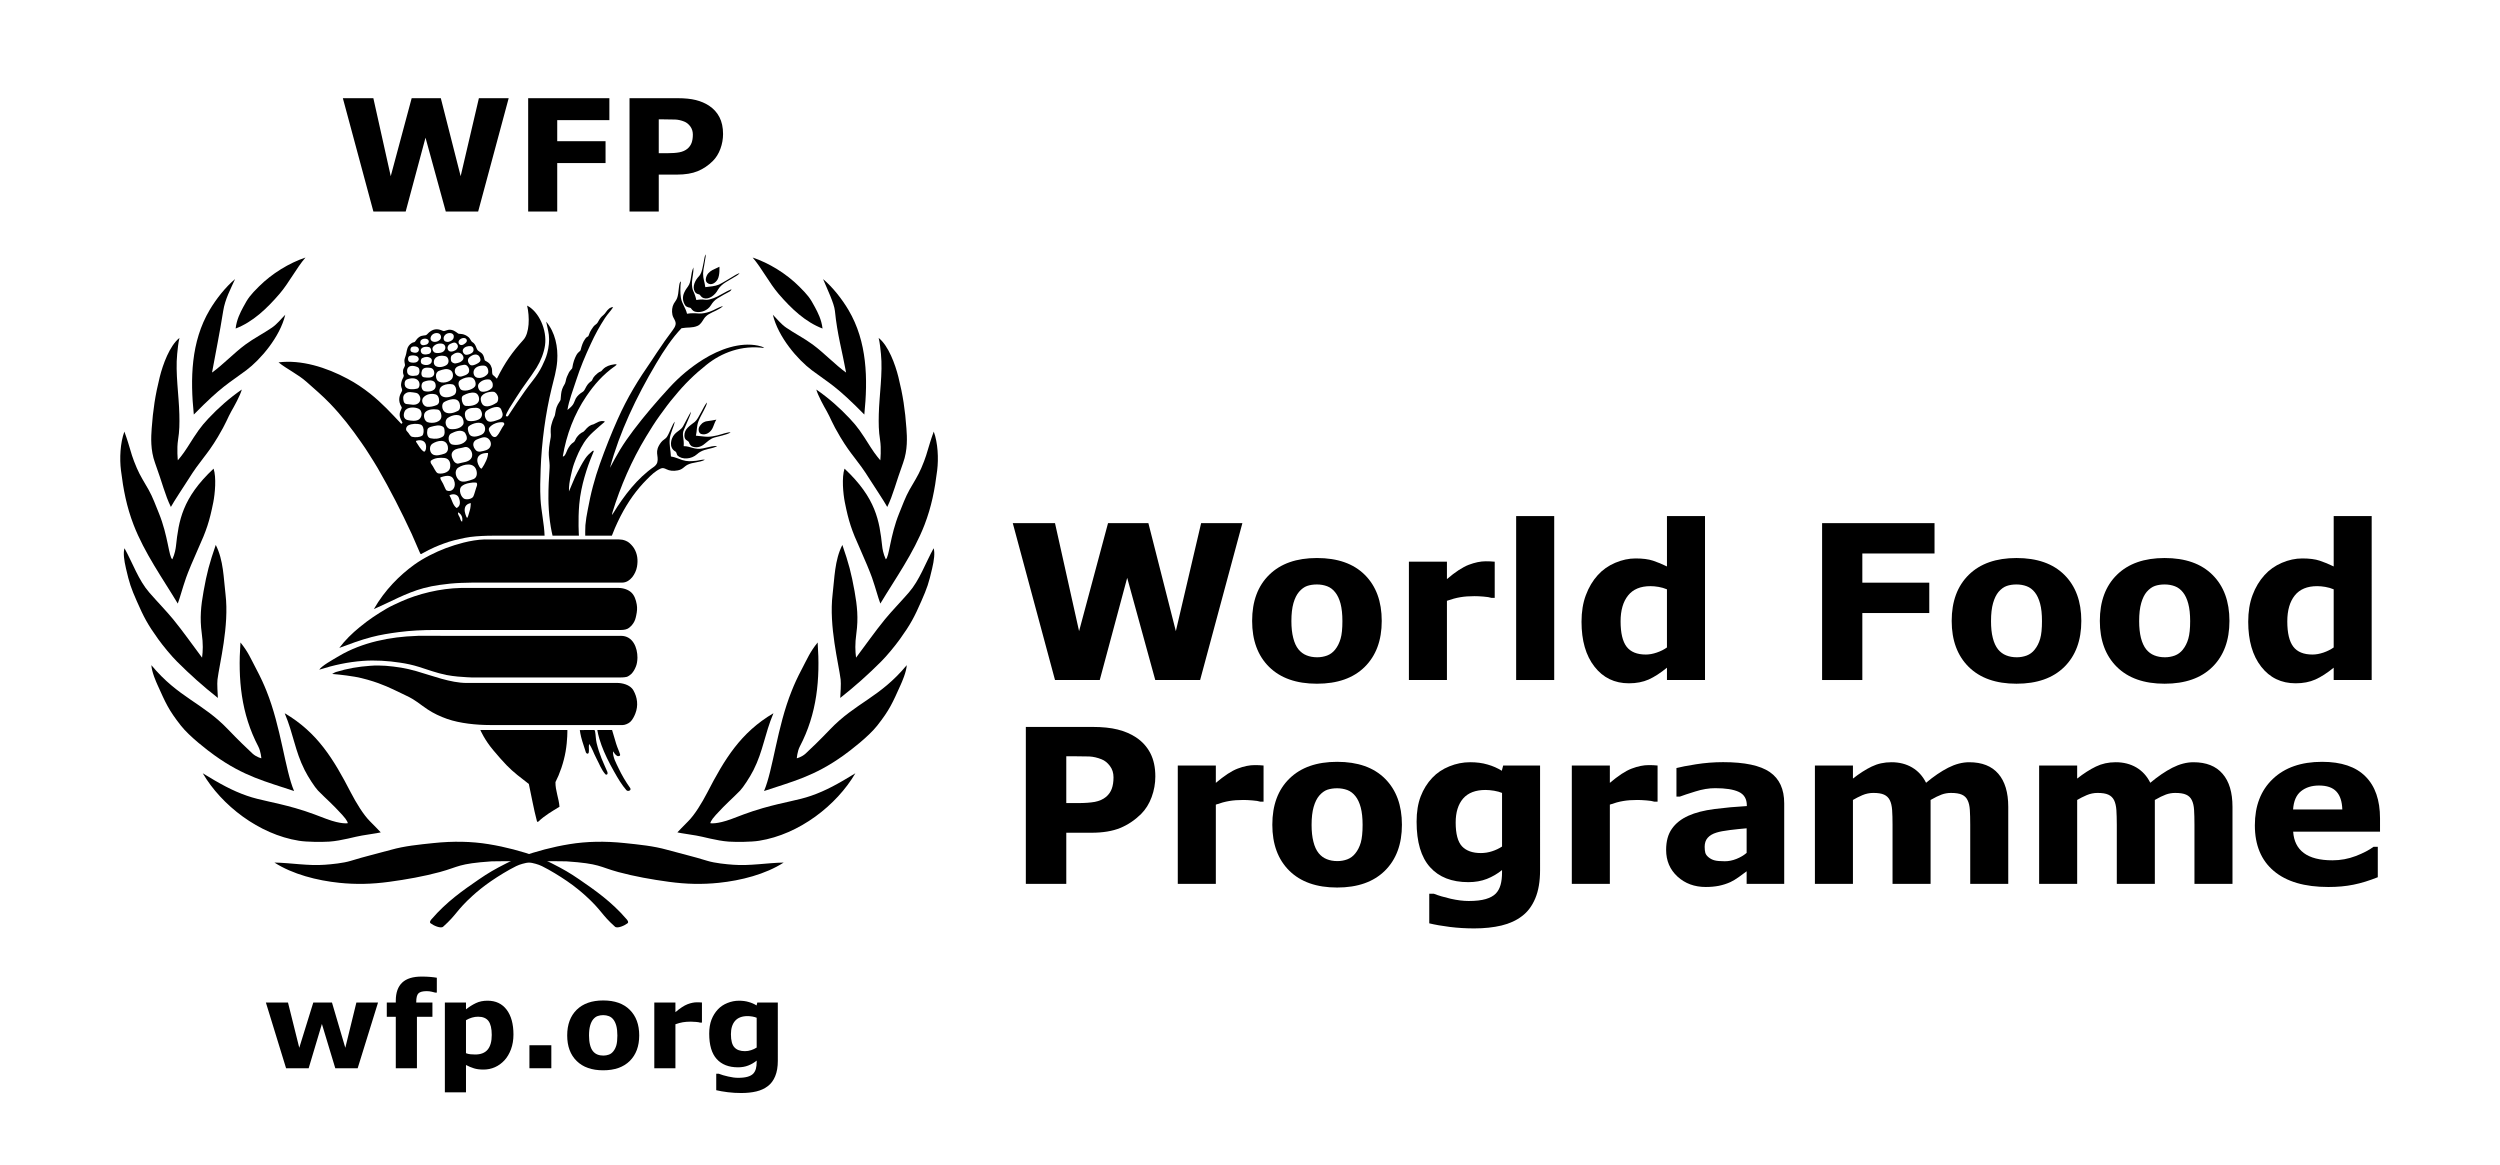 <?xml version="1.0" encoding="utf-8"?>
<!-- Generator: Adobe Illustrator 15.0.3, SVG Export Plug-In . SVG Version: 6.00 Build 0)  -->
<!DOCTYPE svg PUBLIC "-//W3C//DTD SVG 1.1//EN" "http://www.w3.org/Graphics/SVG/1.1/DTD/svg11.dtd">
<svg version="1.1" xmlns="http://www.w3.org/2000/svg" xmlns:xlink="http://www.w3.org/1999/xlink" x="0px" y="0px" width="633px"
	 height="294.999px" viewBox="0 0 633 294.999" enable-background="new 0 0 633 294.999" xml:space="preserve">
<g id="Layer_4">
</g>
<g id="map">
</g>
<g id="guides">
</g>
<g id="images">
</g>
<g id="text">
</g>
<g id="key">
	<g>
		<g>
			<g>
				<path fill="#000" d="M149.567,87.112c1.109-2.402,2.14-4.32,3.624-6.603c0.654-1.004,1.402-1.709,2.055-2.721
					c-0.317-0.095-0.774,0.166-0.977,0.306c-0.656,0.477-0.955,1.256-1.484,1.675c-1.245,0.981-1.208,1.877-1.863,2.327
					c-0.584,0.417-0.75,0.688-1.164,1.331c-0.27,0.427-0.473,0.776-0.758,1.615c-0.104,0.305-0.305,0.039-0.797,0.711
					c-0.633,0.869-0.921,1.807-1.185,2.866c-0.089,0.346-0.678,0.528-1.055,1.25c-0.507,0.966-0.843,1.87-1.06,3.281
					c-0.053,0.329-0.612,0.556-0.995,1.47c-0.268,0.641-0.461,0.78-0.699,1.994c-0.145,0.737-0.483,0.845-0.863,1.913
					c-0.288,0.821-0.303,1.605-0.405,2.677c-0.021,0.213-0.374,0.618-0.698,1.216c-0.536,0.997-0.52,1.668-0.74,2.702
					c-0.08,0.376-0.5,0.867-0.901,2.471c-0.356,1.421-0.03,2.357-0.148,3.063c-0.312,1.812-0.625,3.394-0.458,5.185
					c0.082,0.869,0.216,1.776,0.16,2.617c-0.169,2.639-0.31,4.811-0.296,7.801c0.007,1.632,0.136,3.86,0.382,5.716
					c0.27,2.048,0.661,3.649,0.661,3.649h6.679c0,0-0.262-3.858,0.085-7.926c0.207-2.437,0.785-5.016,1.31-6.831
					c0.67-2.31,1.083-3.51,2.345-6.561c0.028-0.072-0.009-0.354-0.345-0.078c-0.696,0.586-1.275,1.098-1.827,1.925
					c-0.837,1.271-1.351,2.318-2.036,3.617c-0.792,1.514-1.226,2.83-2.051,4.662c-0.046-1.321,0.171-2.586,0.437-3.809
					c0.275-1.244,0.492-2.235,0.883-3.309c0.701-1.898,1.375-3.479,2.491-5.246c0.651-1.016,1.473-1.93,2.313-2.695
					c1-0.914,1.932-1.727,2.98-2.618c-1.105-0.566-2.578,0.617-2.867,0.675c-1.554,0.303-2.187,1.748-2.664,1.942
					c-0.676,0.287-1.068,0.7-1.541,1.272c-0.367,0.43-0.475,1.099-0.854,1.333c-0.631,0.394-1.096,0.99-1.531,1.82
					c-0.18,0.343-0.672,1.961-1.211,1.762c0.924-5.504,2.87-10.666,5.985-15.262c1.983-2.911,4.132-5.412,7.299-7.645
					c0.42-0.3,0.503-0.437-0.084-0.421c-2.961,0.361-3.141,1.717-3.63,1.84c-0.462,0.121-1.033,0.672-1.402,1.027
					c-0.66,0.65-0.65,1.202-0.903,1.372c-0.539,0.375-0.942,0.767-1.314,1.421c-0.19,0.344-0.521,1.097-0.811,1.27
					c-0.758,0.438-1.494,1.083-1.865,1.774c-0.269,0.503-0.376,1.054-0.729,1.554c-0.38,0.535-0.909,0.935-1.367,1.322
					c0.347-2.351,1.456-5.14,2.218-7.54C146.922,93.062,148.166,90.146,149.567,87.112z"/>
				<path fill="#000" d="M156.386,106.174c2.527-5.673,5.184-9.944,8.641-14.939c0.455-0.653,0.859-1.293,1.255-1.905
					c0.173-0.278,1.026-1.502,1.206-1.761c1.151-1.75,1.644-2.281,2.829-3.956c0.317-0.453,0.579-0.811,0.718-1.332
					c0.253-0.981-0.59-1.639-0.778-2.582c-0.199-0.957-0.093-2.006,0.352-2.813c0.272-0.505,0.544-0.703,0.826-1.382
					c0.535-1.312,0.349-4.138,0.967-4.215c-0.16,1.341-0.194,2.855,0.013,4.145c0.248,1.508,1.161,2.412,1.54,4.008
					c1.013-0.184,2.121-0.138,2.969-0.062c0.85,0.066,1.926-0.167,2.793-0.465c1.18-0.4,2.155-1.133,3.356-1.418
					c-1.02,0.98-2.462,1.354-3.673,2.098c-0.44,0.279-0.858,0.648-1.154,1.104c-0.491,0.759-0.869,1.479-1.634,1.813
					c-1.35,0.586-2.509,0.31-4.051,0.594c-2.285,2.36-4.442,5.567-6.427,8.94c-5.044,8.522-9.252,17.362-11.692,26.415
					c0.85-1.578,1.651-3.1,2.565-4.598c1.016-1.667,2.151-3.294,3.391-4.93c2.902-3.825,5.772-7.164,8.995-10.679
					c2.588-2.843,5.441-5.228,8.614-7.219c4.193-2.625,9.367-4.465,13.913-3.521c0.516,0.125,1.257,0.262,1.578,0.603
					c-5.694-0.795-10.802,1.195-14.605,4.246c-3.012,2.401-5.545,4.847-8.127,8.022c-1.327,1.527-2.527,3.208-3.711,4.833
					c-1.248,1.716-2.351,3.518-3.451,5.32c-3.688,6.098-6.483,12.551-8.54,19.237c-0.06,0.212-0.069,0.427-0.131,0.638
					c0.102-0.154,0.246-0.313,0.339-0.467c2.765-4.495,6.095-8.837,10.31-11.755c0.363-0.245,0.75-0.73,0.845-1.109
					c0.459-1.782-0.904-2.64,0.979-5.112c0.433-0.564,1.02-0.773,1.43-1.298c0.775-1.189,1.398-3.324,2.045-3.898
					c-0.327,1.391-1.124,2.855-1.293,4.29c-0.178,1.57,0.221,2.855,0.291,4.519c1.115,0.156,1.976,0.626,2.852,0.896
					c1.355,0.419,2.172,0.313,3.513,0.196c0.573-0.048,1.612-0.385,2.231-0.258c-1.301,0.715-3.053,0.581-4.382,1.257
					c-0.925,0.475-1.199,1.182-2.478,1.427c-1.142,0.224-2.104,0.105-2.848-0.275c-0.573-0.294-1.022-0.415-1.538-0.164
					c-1.383,0.663-2.328,1.6-3.445,2.725c-2.579,2.601-4.693,5.504-6.659,9.302c-0.519,1.02-0.989,2.018-1.435,3.044
					c-0.217,0.507-0.766,1.899-0.766,1.899h-6.745c0,0-0.021-1.95,0.044-2.658c0.13-1.42,0.318-2.467,0.598-3.905
					c0.39-2.067,0.771-3.942,1.312-5.946c0.52-1.95,1.082-3.78,1.751-5.656C153.277,113.562,154.764,109.813,156.386,106.174z"/>
				<path fill="#000" d="M91.103,158.768c2.465-2.021,4.289-3.186,6.749-4.651c1-0.6,2.515-1.279,3.675-1.805
					c4.262-1.928,9.901-3.341,15.217-3.444c0.095,0,0.088,0.004,0.088,0.004h39.628c0,0-0.152-0.004,0.138-0.004
					c1.262,0,2.509,0.44,3.276,1.169c0.774,0.734,1.147,1.864,1.347,2.993c0.168,0.955,0.083,1.801-0.139,2.83
					c-0.174,0.814-0.301,1.289-0.75,1.977c-0.275,0.422-0.53,0.705-1.039,1.116c-0.52,0.416-1.26,0.555-2.105,0.561
					c-0.091,0.005-0.277,0.009-0.271,0.006c0.006-0.006-46.348-0.006-46.348-0.006s-0.287-0.001-0.43-0.001
					c-3.036-0.009-6.225,0.149-9.229,0.543c-2.296,0.306-4.601,0.666-6.817,1.248c-2.799,0.727-5.491,1.743-8.185,2.747
					C87.398,162.068,89.123,160.38,91.103,158.768z"/>
				<path fill="#000" d="M104.858,143c2.44-1.754,5.395-3.203,8.012-4.203c1.33-0.501,3.09-1.061,4.497-1.409
					c1.692-0.426,3.64-0.754,5.225-0.798c0.479-0.012,0.075-0.004,0.075-0.004l33.981-0.004c0,0,0.731,0.041,0.98,0.089
					c0.637,0.138,1.155,0.397,1.37,0.539c0.524,0.336,1.191,1.05,1.538,1.612c0.88,1.451,1.034,3.018,0.753,4.654
					c-0.332,1.863-1.741,3.984-3.67,4.035c-0.333,0.007-1,0-1,0h-36.811c0,0-2.14,0.047-3.119,0.081
					c-1.812,0.066-3.819,0.272-5.397,0.512c-1.355,0.188-2.674,0.447-4.027,0.809c-4.54,1.229-8.484,3.531-12.604,5.31
					C97.437,149.374,101.195,145.656,104.858,143z"/>
				<path fill="#000" d="M85.849,166.094c5.904-3.485,13.025-4.865,19.542-5.077c0.152-0.004,0.463-0.025,0.463-0.025
					l50.802,0.003c0,0,0.093,0,0.557-0.003c3.077-0.002,4.204,3.059,4.189,5.528c-0.013,0.808-0.146,1.646-0.374,2.195
					c-0.293,0.736-0.613,1.329-1.144,1.898c-0.189,0.215-0.868,0.687-1.168,0.765c-0.708,0.172-1.576,0.151-1.564,0.151
					c0.006,0-37.792,0.008-37.792,0c0,0-2.039-0.081-3.454-0.223c-1.021-0.099-1.792-0.202-2.855-0.398
					c-2.601-0.52-4.754-1.368-7.009-2.062c-1.506-0.474-3.082-0.819-4.734-1.059c-3.033-0.472-6.35-0.678-9.409-0.452
					c-3.898,0.295-7.362,1.062-11.065,2.23C81.453,168.59,84.06,167.153,85.849,166.094z"/>
				<path fill="#000" d="M113.216,182.031c-1.739-0.613-3.436-1.4-4.951-2.41c-1.985-1.306-2.953-2.352-5.512-3.533
					c-2.192-1.006-3.938-2.012-6.991-3.122c-1.473-0.532-3.861-1.26-5.907-1.611c-2.927-0.499-5.747-0.709-5.747-0.709
					s0.597-0.38,0.956-0.492c2.987-0.912,5.623-1.354,8.685-1.575c2.688-0.208,5.157,0.054,7.853,0.478
					c1.108,0.174,2.545,0.516,3.796,0.872c4.05,1.158,8.661,2.987,12.754,2.997c0.227,0,0.197-0.007,0.197-0.007h37.772
					c0,0-0.288,0,0.12,0c1.142-0.003,3.277,0.364,4.138,1.888c0.994,1.747,1.304,3.832,0.469,5.916
					c-0.254,0.625-0.676,1.521-1.278,2.074c-0.534,0.473-1.396,0.783-1.89,0.783c-0.148,0.009-0.394,0-0.394,0h-33.025
					c0,0,0.121,0-0.184,0C120.704,183.579,116.451,183.168,113.216,182.031z"/>
				<path fill="#000" d="M128.26,193.746c-0.932-0.957-2.219-2.43-3.387-3.823c-2.245-2.675-3.249-5.083-3.249-5.083h22.036
					c0,0,0.053,2.539-0.455,5.48c-0.479,2.741-1.484,5.619-2.561,7.706c-0.041,2.145,0.866,4.134,1.016,6.243
					c-1.809,1.111-3.758,2.218-5.379,3.778c-0.102,0.094-0.273,0.094-0.34-0.166c-0.867-3.263-1.328-6.162-2.039-9.38
					C131.894,196.946,130.01,195.561,128.26,193.746z"/>
				<path fill="#000" d="M150.964,191.937c-0.621-1.147-1.085-2.672-1.806-3.573c-0.151,0.807,0.034,1.303-0.071,2.077
					c-0.102,0.641-0.634,0.375-0.736,0.08c-0.309-0.891-0.64-1.964-0.918-2.854c-0.472-1.502-0.625-2.821-0.625-2.821l3.669-0.005
					c0,0,0.142,0.042,0.2,0.394c0.182,0.918,0.138,1.828,0.386,2.893c0.332,1.381,0.744,2.634,1.253,3.922
					c0.438,1.128,1.004,2.268,1.47,3.391c0.06,0.153,0.093,0.435-0.016,0.583c-0.141,0.172-0.376,0.157-0.505,0
					C152.216,194.826,151.79,193.48,150.964,191.937z"/>
				<path fill="#000" d="M156.639,194.556c-0.626-1.326-1.503-2.816-1.423-4.33c0.401,0.53,0.567,0.917,1.128,1.212
					c0.257,0.076,0.789,0.003,0.656-0.439c-0.248-0.825-0.626-1.538-0.987-2.677c-0.523-1.678-1.033-3.48-1.033-3.48l-3.742-0.002
					c0,0,0.208,1.521,1.061,3.855c0.745,2.051,1.9,4.41,3.165,6.625c1.022,1.824,1.964,3.407,3.13,4.746
					c0.398,0.453,1.381,0.049,0.958-0.548C158.442,197.951,157.41,196.216,156.639,194.556z"/>
				<path fill="#000" d="M180.93,68.118c-0.812,0.352-1.532,0.813-1.936,1.592c-0.298,0.562-0.491,1.42,0.069,1.9
					c0.985,0.841,2.167-0.025,2.647-0.888c0.597-1.094,0.444-3.19,0.444-3.19S181.453,67.896,180.93,68.118z"/>
				<path fill="#000" d="M181.784,73.36c0.361-0.67,1.13-1.396,1.986-1.916c0.961-0.589,1.959-1.161,2.653-1.572
					c0.695-0.417,0.826-0.716,0.826-0.716s-0.57,0.202-0.886,0.386c-1.71,1.024-3.581,2.18-4.337,2.519
					c-0.962,0.418-2.266,0.501-3.441,0.648c-0.192-1.481-0.575-2.096-0.563-3.417c0.01-0.63,0.156-1.448,0.27-2.02
					c0.36-1.905,0.436-2.864,0.436-2.864s-0.293,0.267-0.396,1.105c-0.121,0.757-0.205,1.036-0.379,1.934
					c-0.201,1.028-0.403,1.906-1.025,2.555c-0.887,0.917-1.712,2.561-1.024,3.813c0.401,0.73,1.065,0.627,1.276,0.814
					c0.213,0.19,0.341,0.639,0.977,0.854C179.521,75.936,181.072,74.712,181.784,73.36z"/>
				<path fill="#000" d="M180.013,77.273c0.461-0.752,0.939-1.278,1.67-1.732c1.214-0.741,2.121-1.24,2.858-1.62
					c0.319-0.162,0.586-0.354,0.669-0.694c-0.332,0.124-1.578,0.711-2.83,1.447c-0.884,0.539-2.423,1.2-3.45,1.247
					c-0.412,0.017-0.714-0.081-1.042-0.09c-0.689-0.035-1.576,0.136-1.576,0.136s-0.218-0.973-0.517-1.681
					c-0.145-0.359-0.382-0.729-0.512-1.405c-0.085-0.447-0.111-1.129-0.075-1.531c0.099-1.219,0.431-2.408,0.37-3.642
					c-0.762,1.597-0.451,3.558-1.354,4.787c-0.38,0.519-0.681,0.926-0.977,1.583c-0.494,1.069-0.432,2.18,0.233,3.214
					c0.385,0.586,1.232,0.569,1.385,0.677c0.22,0.168,0.408,0.782,1.245,0.972C177.531,79.257,179.208,78.602,180.013,77.273z"/>
				<path fill="#000" d="M180.411,108.426c0.328-0.668,0.545-1.544,0.967-2.17c-0.957,0.148-1.111,0.255-2.488,0.41
					c-0.304,0.022-0.93,0.337-1.133,0.54c-0.547,0.557-1.021,1.067-0.81,1.99c0.083,0.362,0.4,0.625,0.573,0.682
					C178.673,110.25,179.835,109.567,180.411,108.426z"/>
				<path fill="#000" d="M181.578,110.25c1.307-0.306,2.81-0.942,3.414-0.743c-1.222,0.651-2.766,0.891-4.124,1.278
					c-1.035,0.294-1.776,1.074-2.699,1.787c-0.85,0.647-1.977,0.91-2.986,0.435c-0.341-0.163-0.669-0.714-0.731-1.002
					c-0.052-0.238-0.537-0.469-0.788-0.674c-0.253-0.213-0.37-0.733-0.378-0.934c-0.042-1.811,1.334-2.543,2.659-3.598
					c0.999-0.804,2.292-4.194,3.082-4.897c-0.137,1.094-1.559,3.16-2.179,4.765c-0.496,1.276-0.332,2.301-0.647,3.646
					c0.942,0.059,2.002,0.261,2.955,0.273C179.903,110.594,180.81,110.43,181.578,110.25z"/>
				<path fill="#000" d="M180.201,113.035c-0.734,0.138-1.633,0.367-2.245,0.498c-2.128,0.45-3.14-0.593-4.843-0.567
					c0.15-1.951-0.527-2.821,0.027-4.078c0.501-1.121,0.959-2.306,1.384-3.258c0.348-0.762,0.45-1.401,0.45-1.401
					s-0.512,0.769-1.978,3.626c-0.512,1.001-1.425,1.215-2.242,2.159c-0.929,1.078-1.465,3.352,0.259,4.307
					c0.346,0.187,0.295,0.785,0.548,1.023c1.149,1.087,3.479,0.975,4.939-0.348c1.156-1.059,2.569-1.232,3.768-1.543
					c0.705-0.178,1.322-0.478,1.322-0.478S181.252,112.842,180.201,113.035z"/>
				<path fill="#000" d="M139.675,98.323c0.555-2.255,1.238-4.539,1.411-6.921c0.25-3.562-0.514-7.266-2.797-9.962
					c0.226,1.161,0.523,2.146,0.678,3.365c0.186,1.475-0.021,3.117-0.403,4.601c-0.284,1.123-0.794,2.215-1.297,3.261
					c-0.588,1.231-1.479,2.575-2.358,3.681c-2.473,3.076-6.323,9.07-6.323,9.07s-0.321-0.022-0.515-0.022
					c-0.046-0.749,1.729-3.307,2.623-4.743c1.963-3.137,3.448-4.825,5.161-7.551c1.064-1.721,1.884-3.812,2.146-5.701
					c0.536-3.858-1.543-8.488-4.536-10.022c0.677,2.881,0.61,6.947-0.929,8.654c-2.903,3.234-4.625,5.662-6.701,9.807
					c-0.062,0.112-0.549-0.562-0.945-0.821c-0.45-0.298-0.199-1.186-0.362-1.785c-0.145-0.512-0.383-0.905-0.458-0.991
					c-0.612-0.753-1.207-0.797-1.335-1.025c-0.148-0.253-0.072-0.891-0.613-1.614c-0.264-0.36-0.95-0.628-1.223-0.97
					c-0.301-0.376-0.435-1.514-1.262-1.987c-0.394-0.22-0.576-0.905-0.955-1.236c-1.163-1.032-2.326-0.832-2.548-0.901
					c-0.296-0.079-0.879-0.824-1.921-0.997c-1.011-0.179-1.572,0.505-2.098,0.258c-1.326-0.614-2.592-0.664-4.003,0.906
					c-0.417,0.462-1.148,0.025-2.06,0.724c-0.8,0.612-0.816,1.175-1.222,1.248c-0.764,0.146-1.334,0.759-1.629,1.424
					c-0.15,0.347-0.268,1.041-0.357,1.503c-0.126,0.628-0.444,1.215-0.453,1.678c-0.008,0.647,0.196,0.995,0.143,1.289
					c-0.098,0.419-0.436,0.804-0.477,1.195c-0.032,0.223-0.047,0.813,0.111,1.147c0.204,0.407-0.143,0.768-0.321,1.202
					c-0.172,0.409-0.353,1.106-0.297,1.597c0.073,0.674,0.46,0.92,0.161,1.452c-0.497,0.862-1.114,2.212-0.027,3.938
					c0.202,0.311-0.453,0.92-0.491,1.824c-0.043,0.97,0.543,1.695,0.707,2.129c0.033,0.155-0.258,0.147-0.271,0.314
					c-2.594-2.747-4.892-5.279-7.901-7.66c-1.841-1.455-3.661-2.679-5.703-3.765c-5.439-2.924-11.768-4.881-17.5-4.164
					c2.159,1.739,4.884,2.977,7.103,4.948c2.097,1.874,4.001,3.469,5.915,5.459c3.002,3.121,5.444,6.283,7.987,9.953
					c0.755,1.086,1.254,1.813,1.956,2.947c0.709,1.131,1.498,2.338,2.145,3.464c3.256,5.648,5.919,10.881,8.612,16.667
					c0.75,1.602,1.379,3.279,2.115,4.868c0.194,0.432,0.479,0.113,0.674,0c0.978-0.566,2.016-1.04,3.029-1.515
					c0.81-0.367,1.545-0.626,2.264-0.904c1.825-0.695,3.558-1.069,5.469-1.467c3.193-0.67,8.926-0.534,8.926-0.534l10.875-0.004
					c0.066,0,0.141,0,0.296,0c-0.116-3.118-0.855-6.142-1.033-9.271c-0.137-2.531-0.057-4.976,0.035-7.521
					C137.127,111.97,138.14,104.59,139.675,98.323z M126.938,103.767c0.208,0.604,0.488,1.047,0.249,1.65
					c-0.274,0.738-0.993,0.837-1.664,1.083c-0.631,0.225-1.68,0.518-2.205-0.035c-0.605-0.621-0.851-1.902-0.125-2.446
					C124.135,103.319,126.448,102.354,126.938,103.767z M119.187,116.218c-0.734,0.83-1.93,0.802-3.102,1.145
					c-0.45,0.131-0.991-0.263-1.223-0.678c-0.434-0.776-0.867-1.808-0.038-2.557c0.691-0.629,1.627-0.577,2.465-0.823
					c0.379-0.117,0.841-0.248,1.304,0.06C119.542,114.015,119.905,115.402,119.187,116.218z M120.648,119.177
					c0.242,0.954,0,1.86-0.843,2.163c-1.09,0.382-2.562,0.945-3.432,0.356c-0.994-0.664-1.476-2.562-0.332-3.3
					C117.39,117.513,120.078,116.931,120.648,119.177z M106.832,93.834c0.296-0.842,1.347-0.792,2.14-0.694
					c0.981,0.129,1.176,1.384,0.825,1.914c-0.479,0.725-1.571,0.587-2.446,0.477C106.64,95.437,106.597,94.497,106.832,93.834z
					 M106.62,91.047c0.079-0.25,0.19-0.325,0.349-0.403c0.664-0.318,1.4-0.406,2.039,0.009c0.463,0.296,0.422,0.985,0.082,1.338
					c-0.503,0.531-1.517,0.552-2.166,0.206C106.502,91.979,106.483,91.46,106.62,91.047z M113.041,92.441
					c-0.788,0.491-1.92,0.689-2.677,0.27c-0.651-0.356-0.623-1.309-0.303-1.822c0.537-0.858,1.852-0.948,2.77-0.686
					C113.617,90.438,113.913,91.898,113.041,92.441z M114.031,93.719c0.705,0.396,0.847,1.519,0.425,2.165
					c-0.569,0.862-2.501,1.361-3.542,0.609c-0.598-0.435-0.914-2.195,0.302-2.619C112.187,93.531,113.121,93.201,114.031,93.719z
					 M107.305,96.66c0.933-0.382,2.676-0.727,2.97,0.612c0.396,1.777-1.701,2.069-2.824,1.762
					C106.59,98.796,106.432,97.012,107.305,96.66z M107.184,100.665c0.761-0.89,2.033-1.103,3.085-0.811
					c0.645,0.174,0.944,0.923,0.922,1.761c-0.008,0.482-0.334,0.828-0.629,0.951c-0.746,0.303-1.609,0.525-2.433,0.43
					C107.126,102.871,106.508,101.463,107.184,100.665z M107.695,104.348c0.732-0.747,2.042-0.794,3.067-0.657
					c0.63,0.087,0.903,0.726,0.987,1.415c0.249,1.898-2.303,2.221-3.519,1.777C107.437,106.589,107.018,105.049,107.695,104.348z
					 M111.358,99.574c-0.628-1.945,1.8-2.559,3.214-2.257c0.987,0.207,1.32,2.105,0.398,2.698
					C113.836,100.753,111.82,100.993,111.358,99.574z M121.141,101.744c-0.547,1.009-2.409,1.134-3.241,1.027
					c-0.593-0.08-1.008-1.027-0.988-1.823c0.006-0.406,0.131-0.679,0.415-0.827c0.923-0.504,1.876-0.833,2.874-0.673
					C121.171,99.609,121.553,100.98,121.141,101.744z M121.65,103.722c0.368,0.582,0.624,1.364,0.076,2.09
					c-0.489,0.661-2.254,0.969-3.149,0.753c-0.5-0.122-0.729-0.722-0.807-1.132c-0.103-0.543-0.158-1.099,0.332-1.542
					c0.698-0.643,1.627-0.631,2.523-0.631C120.992,103.261,121.513,103.503,121.65,103.722z M120.281,97.826
					c-0.641,0.958-3.214,1.552-3.78,0.575c-0.421-0.716-0.678-1.726,0.104-2.207c0.818-0.501,1.786-0.802,2.743-0.628
					C120.243,95.723,120.697,97.192,120.281,97.826z M118.475,94.593c-0.449,0.406-0.91,0.495-1.502,0.694
					c-0.844,0.284-1.719-0.359-1.816-1.164c-0.159-1.374,1.312-1.58,2.283-1.749c0.712-0.132,1.153,0.51,1.282,0.938
					C118.855,93.724,118.841,94.277,118.475,94.593z M112.463,101.796c1.069-0.614,3.36-1.416,3.904,0.327
					c0.217,0.713,0.191,1.595-0.418,1.911c-0.876,0.461-2.264,0.943-3.267,0.311C111.833,103.813,111.724,102.218,112.463,101.796z
					 M113.398,105.801c1.122-0.785,3.332-1.296,3.863,0.425c0.137,0.446,0.215,0.938-0.012,1.298
					c-0.616,0.995-2.192,1.259-3.241,1.109C112.871,108.467,112.335,106.554,113.398,105.801z M114.234,109.757
					c0.927-0.47,2.267-1.041,3.264-0.397c0.453,0.292,0.926,1.505,0.604,2.045c-0.685,1.144-2.489,1.437-3.63,1.14
					C113.496,112.291,113.205,110.279,114.234,109.757z M118.716,109.688c-0.229-0.576-0.438-1.44,0.016-1.797
					c0.924-0.727,3.014-1.357,3.807-0.26c0.517,0.712,0.365,1.927-0.54,2.395C121.067,110.503,119.242,111.051,118.716,109.688z
					 M124.972,99.199c0.444,0.05,0.842,0.538,1.058,1.073c0.283,0.692-0.003,1.504-0.227,1.65c-0.533,0.369-2.225,1.386-3.291,0.772
					c-0.585-0.335-0.751-1.101-0.789-1.557C121.605,99.667,123.834,99.074,124.972,99.199z M124.557,96.676
					c0.322,0.449,0.248,1.234,0.062,1.484c-0.588,0.799-2.214,1.258-2.895,0.927c-0.513-0.251-1.013-1.379-0.412-2.05
					c0.618-0.707,1.704-1.124,2.693-0.918C124.225,96.168,124.366,96.409,124.557,96.676z M122.644,92.585
					c0.931,0.121,1.117,1.438,0.931,1.917c-0.216,0.414-0.681,0.73-0.931,0.859c-0.678,0.349-1.478,0.485-2.103,0.159
					c-0.569-0.298-0.819-1.16-0.509-1.844C120.449,92.759,121.774,92.475,122.644,92.585z M121.598,90.743
					c0.252,0.734-0.286,1.073-0.86,1.377c-0.577,0.31-1.352,0.595-1.75,0.211c-0.513-0.48-0.743-1.296-0.17-1.831
					C119.606,89.759,121.074,89.2,121.598,90.743z M119.171,87.639c0.426,0.038,0.625,0.334,0.701,0.654
					c0.111,0.433-0.031,0.832-0.399,1.078c-0.434,0.294-0.973,0.463-1.407,0.466c-0.586,0.013-1.127-0.849-0.811-1.405
					C117.591,87.832,118.437,87.576,119.171,87.639z M117.713,85.615c0.379,0.112,0.623,0.517,0.434,0.908
					c-0.119,0.24-0.461,0.503-0.681,0.636c-0.602,0.372-1.119,0.218-1.306-0.226C115.812,86.121,116.978,85.398,117.713,85.615z
					 M116.851,89.615c0.404,0.33,0.758,1.037,0.273,1.592c-0.453,0.524-1.022,0.68-1.742,0.801c-0.484,0.08-1.102-0.278-1.18-0.708
					c-0.077-0.37-0.145-1.045,0.224-1.354C115.138,89.341,116.095,88.99,116.851,89.615z M115.822,87.27
					c0.357,0.614-0.19,1.229-0.472,1.398c-0.621,0.361-1.494,0.585-1.872-0.03c-0.362-0.605-0.061-1.321,0.576-1.584
					C114.674,86.796,115.305,86.414,115.822,87.27z M112.402,85.245c0.328-0.724,1.153-1.084,1.946-0.841
					c0.16,0.048,0.483,0.306,0.529,0.558c0.096,0.502-0.077,0.955-0.497,1.224c-0.534,0.338-0.983,0.531-1.593,0.279
					C112.32,86.275,112.21,85.671,112.402,85.245z M112.73,88.292c-0.131,0.519-0.514,0.873-1.125,1.009
					c-0.602,0.136-1.438,0.171-1.774-0.201c-0.318-0.354-0.468-0.854-0.2-1.236c0.537-0.756,1.516-1.021,2.385-0.831
					C112.518,87.148,112.882,87.659,112.73,88.292z M109.059,85.379c0.239-0.79,1.137-1.223,1.953-0.984
					c0.699,0.207,0.863,1.161,0.389,1.625c-0.214,0.213-0.568,0.427-0.952,0.505C109.619,86.711,108.796,86.252,109.059,85.379z
					 M108.574,89.615c-0.738,0.213-1.764,0.256-1.984-0.502c-0.369-1.282,1.245-1.475,2.084-1.208
					C109.254,88.095,109.456,89.359,108.574,89.615z M106.474,86.346c0.058-0.198,0.366-0.434,0.531-0.487
					c0.348-0.129,0.763-0.153,1.103-0.017c0.674,0.278,0.587,1.109-0.137,1.403c-0.325,0.132-0.824,0.217-1.062,0.132
					C106.451,87.223,106.324,86.829,106.474,86.346z M104.356,87.815c0.471-0.171,1.166-0.156,1.51,0.217
					c0.467,0.512,0.098,1.333-0.792,1.29c-0.312-0.01-0.682-0.122-0.874-0.225C103.746,88.837,103.892,87.985,104.356,87.815z
					 M103.755,90.105c0.516-0.197,1.358-0.15,1.823,0.093c0.229,0.12,0.549,0.502,0.418,0.905c-0.165,0.525-0.656,0.712-1.211,0.723
					c-0.54,0.009-1.149-0.034-1.371-0.472C103.21,90.938,103.299,90.284,103.755,90.105z M105.701,92.941
					c0.254,0.115,0.408,0.314,0.471,0.627c0.121,0.666-0.055,1.397-0.693,1.519c-0.973,0.174-2.411,0.226-2.406-1.136
					C103.076,92.421,104.583,92.44,105.701,92.941z M103.022,96.079c0.869-0.368,2.368-0.537,2.983,0.443
					c0.378,0.602,0.268,1.706-0.342,1.869c-0.596,0.155-2.615,0.491-3.096-0.632C102.325,97.214,102.425,96.324,103.022,96.079z
					 M102.494,99.766c0.82-0.78,1.88-0.426,2.868-0.288c0.188,0.028,0.425,0.164,0.554,0.291c0.669,0.678,0.724,1.798-0.026,2.356
					c-0.87,0.646-1.95,0.227-2.991,0.172c-0.279-0.007-0.589-0.342-0.656-0.553C102.058,101.083,101.941,100.277,102.494,99.766z
					 M102.45,104.172c0.539-1.179,2.514-1.186,3.591-0.663c0.876,0.432,0.982,2.06,0.026,2.7c-0.759,0.511-1.964,0.326-2.776,0.173
					C102.145,106.174,102.054,105.042,102.45,104.172z M103.096,109.256c-0.56-0.485-0.172-1.322,0.314-1.568
					c0.857-0.426,2.201-0.487,3.085-0.189c0.57,0.189,0.857,1.014,0.758,1.91c-0.043,0.361-0.153,0.771-0.336,0.885
					c-0.679,0.464-1.722,0.481-2.544,0.311C103.791,110.482,103.582,109.684,103.096,109.256z M107.218,114.284
					c-0.844-0.619-1.214-1.496-1.835-2.364c-0.149-0.215,0-0.304,0.113-0.342c1.496-0.422,2.601,0.326,2.373,1.955
					C107.827,113.847,107.62,114.585,107.218,114.284z M108.226,108.759c0.091-0.405,0.542-0.6,0.923-0.697
					c0.983-0.244,2.079-0.611,2.983-0.036c0.354,0.222,0.382,0.536,0.425,0.982c0.081,0.713-0.023,1.3-0.496,1.573
					c-0.958,0.561-1.929,0.611-3.043,0.394C108.116,110.8,108.042,109.598,108.226,108.759z M109.484,112.347
					c1.213-0.79,3.53-1.371,3.918,0.762c0.121,0.642-0.042,1.493-0.91,1.774c-0.891,0.291-1.938,0.595-2.755,0.262
					C108.734,114.742,108.538,112.957,109.484,112.347z M109.175,117.412c-0.124-0.153-0.223-0.63-0.074-0.76
					c0.94-0.754,2.319-0.809,3.382-0.7c1.403,0.125,1.692,1.432,1.46,2.513c-0.308,1.422-2.469,1.598-3.082,1.363
					C110.261,119.6,109.836,118.234,109.175,117.412z M111.796,121.77c-0.148-0.216-0.451-0.844-0.225-0.917
					c1.808-0.623,3.159-0.642,3.544,1.283c0.273,1.382-0.669,2.559-1.984,2.079C112.751,124.075,112.378,122.608,111.796,121.77z
					 M115.554,128.595c-1.01-0.823-1.095-2.152-1.768-3.165c0.74-0.473,1.989-0.38,2.374,0.561c0.309,0.752,0.53,1.863-0.234,2.435
					C115.846,128.488,115.646,128.676,115.554,128.595z M117.006,132.092c-0.438-0.2-0.431-0.76-0.614-1.109
					c-0.174-0.344-0.541-0.817-0.392-1.26C116.848,130.197,117.238,131.035,117.006,132.092z M118.934,129.292
					c-0.201,0.57-0.288,1.158-0.542,1.704c-0.121,0.28-0.287-0.09-0.293-0.107c-0.381-0.942-0.623-1.741-0.294-2.576
					c0.184-0.459,0.81-0.886,1.409-0.924C119.175,127.98,119.132,128.715,118.934,129.292z M120.56,123.553
					c-0.263,0.743-0.392,1.43-0.688,2.102c-0.285,0.662-1.505,0.896-2.185,0.686c-0.969-0.301-1.795-2.475-0.696-3.305
					c0.84-0.633,1.717-0.734,2.785-0.863c0.195-0.025,0.911,0.019,0.94,0.087C120.897,122.711,120.782,122.937,120.56,123.553z
					 M122.015,118.572c-0.292,0.422-1.034-0.971-1.129-1.608c-0.28-1.851,1.338-2.316,2.689-2.259
					C123.618,115.806,122.76,117.513,122.015,118.572z M124.199,112.957c-0.397,1.06-1.58,1.177-2.594,1.391
					c-0.185,0.039-0.763,0-1.024-0.259c-0.434-0.427-0.812-1.01-0.734-1.736c0.04-0.448,0.412-0.892,0.877-1.067
					c0.84-0.326,1.839-0.855,2.67-0.387C124.106,111.295,124.483,112.207,124.199,112.957z M127.609,107.59
					c-0.714,0.941-1.041,2.013-1.824,2.835c-0.411,0.43-1.034,0.232-1.36-0.267c-0.358-0.561-0.938-1.353-0.504-1.904
					c0.708-0.906,2.191-1.485,3.464-1.323C127.457,106.94,127.868,107.238,127.609,107.59z M137.547,135.629
					C137.464,135.629,137.374,135.629,137.547,135.629L137.547,135.629z"/>
				<g>
					<path fill="#000" d="M65.563,72.539c-2.124,2.117-2.757,2.895-3.99,5.236c-0.73,1.37-1.652,3.136-1.914,5.412
						c4.355-1.66,7.908-5.048,11.121-8.784c2.379-2.773,4.221-6.456,6.565-9.195C73.215,66.593,68.863,69.25,65.563,72.539z"/>
					<path fill="#000" d="M53.082,78.484c1.644-2.775,3.996-5.774,6.44-7.824c-1.133,2.537-2.525,5.054-3.003,8.054
						c-0.95,5.978-1.842,10.168-2.833,15.62c2.708-1.93,5.568-4.969,8.446-7.089c2.219-1.636,4.446-2.726,6.731-4.292
						c1.355-0.938,2.238-2.137,3.368-3.266c-1.345,5.674-6.32,11.398-9.881,14.067c-4.483,3.356-6.088,3.894-13.277,11.205
						C48.158,95.929,48.317,86.539,53.082,78.484z"/>
					<path fill="#000" d="M38.406,108.489c0.336-4.689,0.898-8.443,2.037-13.017c0.798-3.199,2.518-7.958,4.997-9.91
						c-0.302,1.164-0.462,2.899-0.578,4.069c-0.487,4.835,0.439,10.448,0.548,15.275c0.056,2.377,0.035,4.206-0.322,6.435
						c-0.367,2.337-0.061,5.212-0.061,5.212s1.283-1.465,2.425-3.289c2.504-3.973,3.301-5.148,5.318-7.306
						c2.502-2.666,5.297-5.138,8.455-7.331c-0.382,1.485-1.992,4.37-2.664,5.53c-0.887,1.552-1.289,2.958-3.395,6.473
						c-2.957,4.94-4.273,5.604-7.563,10.883c-0.713,1.142-3.631,5.516-4.337,6.847c-1.541-3.188-2.12-5.97-4.013-11.157
						C38.068,113.941,38.246,110.683,38.406,108.489z"/>
					<path fill="#000" d="M33.833,132.897c-1.786-4.627-2.599-8.921-3.204-13.796c-0.372-2.977-0.203-6.953,0.863-9.82
						c0.281,0.699,0.847,2.479,0.929,2.742c0.789,2.666,1.121,3.942,2.226,6.507c0.847,1.978,1.885,3.544,2.987,5.493
						c1.006,1.773,1.855,4.107,2.588,5.902c2.343,5.737,2.517,11.109,3.409,11.693c0.647-1.383,0.85-2.702,0.922-3.352
						c0.701-6.349,1.531-12.117,9.526-19.604c0.735,2.226,0.36,6.336-0.078,8.535c-0.957,4.81-1.729,7.119-3.844,11.775
						c-1.118,2.461-2.617,6.07-3.026,7.266c-1.076,3.112-1.441,4.747-2.119,6.588C41.24,146.545,36.594,140.045,33.833,132.897z"/>
					<path fill="#000" d="M40.058,161.828c-2.687-3.735-3.667-5.618-5.415-9.604c-1.472-3.333-1.893-4.575-2.752-8.315
						c-0.47-2.039-0.735-3.89-0.37-5.096c2.107,3.808,3.54,8.077,6.291,11.229c2.188,2.509,4.291,4.646,6.028,6.758
						c2.662,3.256,4.767,6.332,7.322,9.716c0.215-1.704,0.298-3.412-0.083-6.192c-0.521-3.811-0.202-6.933,0.466-10.623
						c0.838-4.674,1.455-6.994,3.085-11.727c1.982,3.895,1.975,8.401,2.475,12.533c0.962,8.016-1.547,17.572-2.039,21.559
						c-0.134,1.045,0.05,3.642,0.101,4.652c-3.746-2.962-7.085-5.945-10.32-9.181C43.374,166.065,41.354,163.631,40.058,161.828z"/>
					<path fill="#000" d="M54.276,191.223c-1.711-1.223-6.3-4.734-8.47-7.498c-3.165-4.018-3.861-5.734-5.948-10.356
						c-0.256-0.57-1.438-3.183-1.531-4.951c6.837,8.252,12.958,9.477,19.478,16.329c2.394,2.511,4.851,4.872,6.14,6.062
						c0.993,0.902,2.229,1.191,2.229,1.191s-0.133-1.767-0.775-2.991c-4.349-8.318-5.172-17.013-4.513-26.337
						c1.985,2.454,2.611,4.097,3.872,6.472c1.372,2.59,2.073,4.2,2.715,5.791c3.72,9.267,4.693,19.968,6.99,25.354
						C67.36,197.899,61.765,196.62,54.276,191.223z"/>
					<path fill="#000" d="M83.397,213.097c-1.926,0.123-5.685,0.109-7.699-0.219c-10.164-1.616-19.613-8.984-24.362-17.088
						c4.308,2.639,7.426,4.391,11.216,5.704c3.372,1.173,6.574,1.518,12.211,3.113c3.398,0.96,6.768,2.323,7.949,2.767
						c3.769,1.4,5.353,1.055,5.353,1.055s0-0.578-1.404-2.105c-2.809-3.07-3.831-3.798-6.146-6.154
						c-0.755-0.775-2.494-3.424-3.37-5.177c-2.5-4.962-2.774-8.944-5.057-14.403c8.318,4.896,12.364,11.622,16.759,20.114
						c1.352,2.604,3.182,5.613,4.849,7.264c1.125,1.101,2.71,2.788,2.71,2.788s-1.161,0.272-4.769,0.802
						C90.011,211.802,86.566,212.87,83.397,213.097z"/>
					<path fill="#000" d="M123.688,213.737c4.395,0.712,8.295,1.786,12.284,3.159c1.074,0.365,2.705,1.173,3.836,1.75
						c2.83,1.433,4.46,2.369,6.891,4.039c3.916,2.695,8.121,5.607,11.914,10.018c0.082,0.089,0.695,0.74,0.288,1.063
						c-0.743,0.584-2.573,1.408-3.183,0.875c-3.48-3.095-3.3-4.08-7.507-7.892c-1.081-0.97-2.713-2.338-4.657-3.668
						c-1.903-1.296-4.199-2.715-6.333-3.776c-1.935-0.953-4.923-1.236-6.602-1.236l0.029,0.01c-0.766-0.025-5.143-0.045-6.156,0.013
						c-8.6,0.591-8.183,1.361-13.141,2.714c-4.083,1.1-8.458,1.885-12.802,2.472c-4.453,0.605-8.429,0.683-12.607,0.255
						c-5.655-0.586-11.84-2.162-16.46-5.133c4.219,0.073,8.558,0.879,12.76,0.555c1.766-0.128,4.633-0.396,6.578-0.993
						c3.859-1.189,6.071-1.647,10.159-2.785c3.509-0.988,7.047-1.315,10.715-1.706C114.769,212.928,119.465,213.048,123.688,213.737
						z"/>
					<path fill="#000" d="M202.349,72.539c2.124,2.117,2.761,2.895,3.995,5.236c0.73,1.37,1.659,3.136,1.924,5.412
						c-4.366-1.66-7.916-5.048-11.135-8.784c-2.377-2.773-4.217-6.456-6.562-9.195C194.699,66.593,199.052,69.25,202.349,72.539z"/>
					<path fill="#000" d="M214.833,78.484c-1.646-2.775-3.997-5.774-6.433-7.824c1.139,2.734,2.801,6.133,2.999,8.054
						c0.604,6.023,1.838,10.168,2.834,15.62c-2.71-1.93-5.574-4.969-8.443-7.089c-2.221-1.636-4.449-2.726-6.733-4.292
						c-1.359-0.938-2.243-2.137-3.372-3.266c1.345,5.674,6.319,11.398,9.888,14.067c4.477,3.356,6.082,3.894,13.273,11.205
						C219.761,95.929,219.601,86.539,214.833,78.484z"/>
					<path fill="#000" d="M229.508,108.489c-0.33-4.689-0.891-8.443-2.033-13.017c-0.795-3.199-2.52-7.958-5.002-9.91
						c0.304,1.164,0.468,2.899,0.585,4.069c0.488,4.835-0.433,10.448-0.549,15.275c-0.054,2.377-0.036,4.206,0.317,6.435
						c0.37,2.337,0.065,5.212,0.065,5.212s-1.283-1.465-2.427-3.289c-2.502-3.973-3.297-5.148-5.324-7.306
						c-2.493-2.666-5.293-5.138-8.453-7.331c0.386,1.485,1.998,4.37,2.666,5.53c0.892,1.552,1.287,2.958,3.396,6.473
						c2.957,4.94,4.28,5.604,7.561,10.883c0.713,1.142,3.635,5.516,4.34,6.847c1.541-3.188,2.118-5.97,4.013-11.157
						C229.85,113.941,229.674,110.683,229.508,108.489z"/>
					<path fill="#000" d="M234.083,132.897c1.786-4.627,2.604-8.921,3.209-13.796c0.37-2.977,0.194-6.953-0.866-9.82
						c-0.278,0.699-0.853,2.479-0.929,2.742c-0.794,2.666-1.122,3.942-2.226,6.507c-0.845,1.978-1.883,3.544-2.991,5.493
						c-1.005,1.773-1.86,4.107-2.589,5.902c-2.341,5.737-2.516,11.109-3.406,11.693c-0.648-1.383-0.853-2.702-0.919-3.352
						c-0.695-6.349-1.537-12.117-9.531-19.604c-0.735,2.226-0.361,6.336,0.08,8.535c0.956,4.81,1.735,7.119,3.851,11.775
						c1.112,2.461,2.608,6.07,3.022,7.266c1.067,3.112,1.434,4.747,2.116,6.588C226.679,146.545,231.322,140.045,234.083,132.897z"
						/>
					<path fill="#000" d="M227.858,161.828c2.688-3.735,3.67-5.618,5.417-9.604c1.47-3.333,1.892-4.575,2.751-8.315
						c0.473-2.039,0.732-3.89,0.37-5.096c-2.096,3.808-3.544,8.077-6.294,11.229c-2.181,2.509-4.288,4.646-6.022,6.758
						c-2.659,3.256-4.768,6.332-7.326,9.716c-0.211-1.704-0.298-3.412,0.083-6.192c0.523-3.811,0.202-6.933-0.46-10.623
						c-0.846-4.674-1.461-6.994-3.092-11.727c-1.979,3.895-1.969,8.401-2.473,12.533c-0.965,8.016,1.551,17.572,2.042,21.559
						c0.128,1.045-0.054,3.642-0.105,4.652c3.75-2.962,7.086-5.945,10.32-9.181C224.545,166.065,226.56,163.631,227.858,161.828z"/>
					<path fill="#000" d="M213.646,191.223c1.705-1.223,6.295-4.734,8.466-7.498c3.162-4.018,3.862-5.734,5.947-10.356
						c0.253-0.57,1.437-3.183,1.531-4.951c-6.832,8.252-12.957,9.477-19.483,16.329c-2.392,2.511-4.835,4.872-6.132,6.062
						c-0.99,0.902-2.228,1.191-2.228,1.191s0.127-1.767,0.769-2.991c4.357-8.318,5.171-17.013,4.513-26.337
						c-1.977,2.454-2.609,4.097-3.87,6.472c-1.37,2.59-2.069,4.2-2.703,5.791c-3.728,9.267-4.704,19.968-7.005,25.354
						C200.562,197.899,206.149,196.62,213.646,191.223z"/>
					<path fill="#000" d="M184.52,213.097c1.929,0.123,5.691,0.109,7.7-0.219c10.166-1.616,19.614-8.984,24.36-17.088
						c-4.312,2.639-7.426,4.391-11.213,5.704c-3.376,1.173-6.578,1.518-12.203,3.113c-3.407,0.96-6.771,2.323-7.958,2.767
						c-3.769,1.4-5.354,1.055-5.354,1.055s0-0.578,1.404-2.105c2.81-3.07,3.842-3.798,6.144-6.154
						c0.756-0.775,2.496-3.424,3.38-5.177c2.492-4.962,2.773-8.944,5.051-14.403c-8.314,4.896-12.371,11.622-16.762,20.114
						c-1.351,2.604-3.176,5.613-4.847,7.264c-1.122,1.101-2.708,2.788-2.708,2.788s1.156,0.272,4.779,0.802
						C177.903,211.802,181.35,212.87,184.52,213.097z"/>
					<path fill="#000" d="M144.227,213.737c-4.386,0.712-8.286,1.786-12.277,3.159c-1.081,0.365-2.713,1.173-3.84,1.75
						c-2.829,1.433-4.451,2.369-6.886,4.039c-3.922,2.695-8.123,5.607-11.921,10.018c-0.081,0.089-0.694,0.74-0.287,1.063
						c0.744,0.584,2.582,1.408,3.186,0.875c3.475-3.095,3.3-4.08,7.51-7.892c1.074-0.97,2.704-2.338,4.655-3.668
						c1.901-1.296,4.193-2.715,6.327-3.776c1.934-0.953,4.929-1.236,6.603-1.236l-0.026,0.01c0.762-0.025,5.139-0.045,6.152,0.013
						c8.608,0.591,8.185,1.361,13.141,2.714c4.082,1.1,8.458,1.885,12.803,2.472c4.451,0.605,8.438,0.683,12.611,0.255
						c5.651-0.586,11.841-2.162,16.452-5.133c-4.215,0.073-8.551,0.879-12.755,0.555c-1.77-0.128-4.632-0.396-6.578-0.993
						c-3.852-1.189-6.072-1.647-10.156-2.785c-3.511-0.988-7.05-1.315-10.716-1.706C153.148,212.928,148.45,213.048,144.227,213.737
						z"/>
				</g>
			</g>
			<g>
				<path fill="#000" d="M128.798,24.862l-7.728,28.695h-8.2l-5.131-18.694l-5.019,18.694h-8.178L86.81,24.862h7.724l4.4,19.751
					l5.301-19.751h7.378l5.024,19.751l4.617-19.751H128.798z"/>
				<path fill="#000" d="M154.293,30.412H141.09v5.336h12.236v5.548H141.09v12.261h-7.358V24.862h20.562V30.412z"/>
				<path fill="#000" d="M183.078,33.921c0,1.286-0.227,2.54-0.675,3.764c-0.451,1.229-1.095,2.26-1.93,3.093
					c-1.139,1.131-2.419,1.988-3.821,2.565c-1.405,0.58-3.157,0.866-5.252,0.866h-4.604v9.349h-7.401V24.862h12.178
					c1.828,0,3.363,0.161,4.614,0.471c1.25,0.316,2.364,0.79,3.325,1.416c1.157,0.759,2.038,1.734,2.651,2.913
					C182.771,30.842,183.078,32.264,183.078,33.921z M175.431,34.085c0-0.812-0.223-1.503-0.654-2.087
					c-0.439-0.586-0.951-0.986-1.527-1.217c-0.77-0.309-1.52-0.478-2.256-0.512c-0.729-0.033-1.71-0.046-2.927-0.046h-1.271v8.57
					h2.119c1.261,0,2.299-0.072,3.11-0.227c0.816-0.155,1.501-0.464,2.054-0.923c0.476-0.413,0.822-0.899,1.034-1.472
					C175.316,35.601,175.431,34.905,175.431,34.085z"/>
			</g>
			<g>
				<path fill="#000" d="M95.72,253.835l-5.158,16.645h-5.669l-3.389-11.216l-3.351,11.216h-5.719l-5.115-16.645h5.598
					l2.856,11.467l3.553-11.467h4.727l3.378,11.467l2.807-11.467H95.72z"/>
				<path fill="#000" d="M110.605,251.327h-0.397c-0.239-0.059-0.546-0.141-0.928-0.228c-0.375-0.087-0.785-0.139-1.218-0.139
					c-1.045,0-1.75,0.186-2.122,0.569c-0.367,0.372-0.55,1.095-0.55,2.179v0.127h4.099v3.619h-3.923v13.026h-5.354v-13.026h-2.279
					v-3.619h2.279v-0.458c0-2.028,0.542-3.562,1.626-4.585c1.082-1.02,2.715-1.519,4.914-1.519c0.79,0,1.509,0.025,2.149,0.082
					c0.637,0.048,1.208,0.122,1.703,0.211V251.327z"/>
				<path fill="#000" d="M130.007,261.935c0,1.364-0.21,2.621-0.627,3.748c-0.42,1.127-0.972,2.045-1.653,2.786
					c-0.71,0.769-1.513,1.346-2.412,1.745c-0.899,0.401-1.861,0.599-2.888,0.599c-0.943,0-1.75-0.101-2.411-0.31
					c-0.663-0.202-1.337-0.483-2.028-0.846v6.926h-5.349v-22.748h5.349v1.734c0.819-0.652,1.653-1.175,2.509-1.583
					c0.85-0.411,1.834-0.609,2.952-0.609c2.077,0,3.684,0.764,4.832,2.279C129.433,257.186,130.007,259.273,130.007,261.935z
					 M124.51,262.045c0-1.624-0.279-2.792-0.831-3.531c-0.554-0.722-1.423-1.086-2.618-1.086c-0.503,0-1.022,0.068-1.552,0.224
					c-0.534,0.156-1.04,0.381-1.522,0.665v8.353c0.352,0.143,0.734,0.234,1.137,0.27c0.407,0.045,0.805,0.06,1.202,0.06
					c1.407,0,2.462-0.413,3.146-1.233C124.163,264.936,124.51,263.701,124.51,262.045z"/>
				<path fill="#000" d="M139.597,270.48h-5.547v-5.824h5.547V270.48z"/>
				<path fill="#000" d="M161.849,262.167c0,2.739-0.806,4.898-2.397,6.47c-1.592,1.577-3.837,2.363-6.72,2.363
					c-2.89,0-5.126-0.786-6.722-2.363c-1.6-1.571-2.396-3.73-2.396-6.47c0-2.754,0.803-4.914,2.405-6.497
					c1.607-1.57,3.844-2.355,6.712-2.355c2.905,0,5.146,0.79,6.734,2.38C161.055,257.275,161.849,259.433,161.849,262.167z
					 M155.277,266.214c0.347-0.424,0.604-0.938,0.78-1.538c0.171-0.601,0.259-1.421,0.259-2.479c0-0.983-0.09-1.797-0.267-2.463
					c-0.178-0.655-0.425-1.183-0.74-1.583c-0.314-0.412-0.697-0.69-1.14-0.863c-0.44-0.168-0.923-0.255-1.438-0.255
					c-0.516,0-0.975,0.076-1.373,0.219c-0.399,0.126-0.784,0.403-1.146,0.824c-0.328,0.389-0.591,0.918-0.779,1.58
					c-0.196,0.675-0.293,1.525-0.293,2.541c0,0.908,0.085,1.692,0.257,2.364c0.168,0.668,0.409,1.203,0.74,1.603
					c0.311,0.389,0.695,0.67,1.134,0.846c0.436,0.176,0.942,0.265,1.505,0.265c0.48,0,0.946-0.08,1.387-0.242
					C154.602,266.879,154.969,266.597,155.277,266.214z"/>
				<path fill="#000" d="M177.734,258.925h-0.469c-0.229-0.082-0.595-0.145-1.096-0.178c-0.506-0.047-0.922-0.063-1.258-0.063
					c-0.763,0-1.431,0.054-2.01,0.148c-0.584,0.098-1.209,0.27-1.884,0.508v11.14h-5.348v-16.645h5.348v2.442
					c1.173-1.001,2.201-1.67,3.064-2.006c0.868-0.333,1.667-0.488,2.395-0.488c0.187,0,0.398,0.005,0.639,0.014
					c0.233,0.007,0.441,0.02,0.619,0.039V258.925z"/>
				<path fill="#000" d="M196.945,268.571c0,1.561-0.222,2.869-0.67,3.935c-0.444,1.078-1.065,1.904-1.869,2.508
					c-0.797,0.611-1.758,1.063-2.891,1.333c-1.138,0.271-2.412,0.404-3.836,0.404c-1.152,0-2.296-0.062-3.417-0.206
					c-1.119-0.139-2.092-0.311-2.912-0.506v-4.168h0.649c0.653,0.259,1.451,0.5,2.386,0.704c0.939,0.221,1.775,0.327,2.514,0.327
					c0.99,0,1.791-0.094,2.411-0.276c0.616-0.182,1.088-0.443,1.408-0.779c0.305-0.32,0.527-0.729,0.668-1.217
					c0.137-0.496,0.205-1.087,0.205-1.779v-0.309c-0.638,0.524-1.351,0.943-2.131,1.243c-0.779,0.311-1.647,0.458-2.607,0.458
					c-2.323,0-4.121-0.701-5.387-2.104c-1.261-1.399-1.894-3.541-1.894-6.405c0-1.376,0.195-2.55,0.58-3.559
					c0.385-0.989,0.926-1.86,1.626-2.605c0.65-0.695,1.452-1.233,2.405-1.613c0.957-0.387,1.928-0.579,2.925-0.579
					c0.898,0,1.715,0.102,2.449,0.323c0.734,0.205,1.403,0.494,2.008,0.876l0.188-0.742h5.191V268.571z M191.591,265.239v-7.546
					c-0.307-0.131-0.677-0.231-1.115-0.311c-0.453-0.074-0.854-0.105-1.205-0.105c-1.396,0-2.454,0.41-3.151,1.207
					c-0.698,0.802-1.049,1.928-1.049,3.375c0,1.595,0.3,2.715,0.896,3.343c0.591,0.642,1.479,0.951,2.655,0.951
					c0.53,0,1.055-0.084,1.565-0.255C190.701,265.729,191.171,265.515,191.591,265.239z"/>
			</g>
			<g>
				<path fill="#000" d="M314.57,132.457l-10.7,39.722h-11.359l-7.105-25.875l-6.948,25.875h-11.33l-10.695-39.722h10.692
					l6.098,27.349l7.332-27.349h10.214l6.955,27.349l6.403-27.349H314.57z"/>
				<path fill="#000" d="M349.856,157.217c0,4.93-1.444,8.803-4.314,11.646c-2.871,2.84-6.902,4.254-12.095,4.254
					c-5.194,0-9.225-1.414-12.107-4.254c-2.868-2.843-4.299-6.716-4.299-11.646c0-4.961,1.438-8.858,4.335-11.688
					c2.889-2.83,6.906-4.239,12.071-4.239c5.228,0,9.273,1.42,12.13,4.268C348.429,148.404,349.856,152.289,349.856,157.217z
					 M338.041,164.5c0.615-0.763,1.076-1.689,1.392-2.759c0.32-1.073,0.465-2.572,0.465-4.477c0-1.758-0.16-3.233-0.472-4.43
					c-0.324-1.189-0.77-2.139-1.342-2.846c-0.561-0.731-1.248-1.25-2.048-1.55c-0.808-0.302-1.659-0.451-2.589-0.451
					c-0.928,0-1.746,0.125-2.475,0.372c-0.719,0.249-1.406,0.748-2.055,1.493c-0.592,0.694-1.066,1.646-1.414,2.855
					c-0.346,1.211-0.52,2.726-0.52,4.557c0,1.64,0.156,3.064,0.463,4.255c0.297,1.203,0.736,2.166,1.331,2.903
					c0.573,0.694,1.242,1.202,2.044,1.514c0.79,0.323,1.688,0.487,2.707,0.487c0.871,0,1.694-0.15,2.498-0.439
					C336.814,165.681,337.477,165.195,338.041,164.5z"/>
				<path fill="#000" d="M378.461,151.375h-0.856c-0.41-0.143-1.074-0.249-1.973-0.318c-0.902-0.076-1.656-0.11-2.264-0.11
					c-1.366,0-2.573,0.087-3.622,0.268c-1.049,0.176-2.17,0.48-3.383,0.907v20.058h-9.63v-29.958h9.63v4.405
					c2.123-1.815,3.959-3.019,5.517-3.618c1.563-0.591,2.995-0.891,4.308-0.891c0.335,0,0.726,0.01,1.152,0.023
					c0.426,0.023,0.798,0.045,1.122,0.081V151.375z"/>
				<path fill="#000" d="M393.526,172.179h-9.636v-41.507h9.636V172.179z"/>
				<path fill="#000" d="M431.707,172.179h-9.634v-3.121c-1.651,1.357-3.2,2.35-4.63,2.994c-1.446,0.638-3.103,0.961-4.992,0.961
					c-3.642,0-6.547-1.405-8.729-4.221c-2.197-2.804-3.281-6.601-3.281-11.366c0-2.537,0.364-4.795,1.109-6.759
					c0.73-1.968,1.743-3.646,3.014-5.057c1.21-1.336,2.68-2.37,4.4-3.106c1.726-0.738,3.451-1.108,5.175-1.108
					c1.786,0,3.258,0.191,4.413,0.572c1.142,0.385,2.312,0.868,3.522,1.458v-12.754h9.634V172.179z M422.072,163.936v-14.721
					c-0.677-0.285-1.382-0.488-2.122-0.614c-0.748-0.131-1.433-0.187-2.056-0.187c-2.517,0-4.41,0.786-5.666,2.363
					c-1.264,1.578-1.894,3.762-1.894,6.561c0,2.938,0.512,5.075,1.516,6.401c1.014,1.325,2.641,1.99,4.881,1.99
					c0.871,0,1.786-0.168,2.756-0.498C420.472,164.896,421.335,164.467,422.072,163.936z"/>
				<path fill="#000" d="M489.822,140.142h-18.28v7.39h16.952v7.688h-16.952v16.96h-10.186v-39.722h28.466V140.142z"/>
				<path fill="#000" d="M526.989,157.217c0,4.93-1.436,8.803-4.306,11.646c-2.883,2.84-6.91,4.254-12.107,4.254
					c-5.194,0-9.218-1.414-12.095-4.254c-2.87-2.843-4.312-6.716-4.312-11.646c0-4.961,1.448-8.858,4.336-11.688
					c2.886-2.83,6.919-4.239,12.071-4.239c5.227,0,9.275,1.42,12.13,4.268C525.562,148.404,526.989,152.289,526.989,157.217z
					 M515.164,164.5c0.623-0.763,1.096-1.689,1.403-2.759c0.315-1.073,0.461-2.572,0.461-4.477c0-1.758-0.15-3.233-0.474-4.43
					c-0.323-1.189-0.768-2.139-1.328-2.846c-0.576-0.731-1.264-1.25-2.059-1.55c-0.799-0.302-1.661-0.451-2.592-0.451
					c-0.928,0-1.746,0.125-2.459,0.372c-0.73,0.249-1.421,0.748-2.074,1.493c-0.587,0.694-1.05,1.646-1.396,2.855
					c-0.349,1.211-0.519,2.726-0.519,4.557c0,1.64,0.141,3.064,0.449,4.255c0.297,1.203,0.749,2.166,1.329,2.903
					c0.572,0.694,1.256,1.202,2.046,1.514c0.789,0.323,1.69,0.487,2.706,0.487c0.872,0,1.708-0.15,2.496-0.439
					C513.945,165.681,514.619,165.195,515.164,164.5z"/>
				<path fill="#000" d="M564.495,157.217c0,4.93-1.433,8.803-4.304,11.646c-2.87,2.84-6.91,4.254-12.109,4.254
					c-5.192,0-9.221-1.414-12.091-4.254c-2.869-2.843-4.31-6.716-4.31-11.646c0-4.961,1.447-8.858,4.336-11.688
					c2.891-2.83,6.916-4.239,12.064-4.239c5.237,0,9.277,1.42,12.13,4.268C563.072,148.404,564.495,152.289,564.495,157.217z
					 M552.679,164.5c0.617-0.763,1.09-1.689,1.397-2.759c0.315-1.073,0.473-2.572,0.473-4.477c0-1.758-0.161-3.233-0.485-4.43
					c-0.315-1.189-0.768-2.139-1.33-2.846c-0.577-0.731-1.261-1.25-2.057-1.55c-0.798-0.302-1.662-0.451-2.595-0.451
					c-0.915,0-1.741,0.125-2.458,0.372c-0.719,0.249-1.406,0.748-2.07,1.493c-0.593,0.694-1.054,1.646-1.4,2.855
					c-0.348,1.211-0.521,2.726-0.521,4.557c0,1.64,0.156,3.064,0.453,4.255c0.309,1.203,0.753,2.166,1.336,2.903
					c0.566,0.694,1.251,1.202,2.042,1.514c0.787,0.323,1.697,0.487,2.701,0.487c0.871,0,1.707-0.15,2.499-0.439
					C551.454,165.681,552.128,165.195,552.679,164.5z"/>
				<path fill="#000" d="M600.509,172.179h-9.619v-3.121c-1.664,1.357-3.201,2.35-4.645,2.994
					c-1.434,0.638-3.104,0.961-4.977,0.961c-3.645,0-6.561-1.405-8.743-4.221c-2.186-2.804-3.278-6.601-3.278-11.366
					c0-2.537,0.364-4.795,1.104-6.759c0.735-1.968,1.747-3.646,3.031-5.057c1.204-1.336,2.671-2.37,4.387-3.106
					c1.722-0.738,3.448-1.108,5.174-1.108c1.798,0,3.268,0.191,4.409,0.572c1.146,0.385,2.326,0.868,3.538,1.458v-12.754h9.619
					V172.179z M590.89,163.936v-14.721c-0.679-0.285-1.387-0.488-2.135-0.614c-0.749-0.131-1.435-0.187-2.053-0.187
					c-2.519,0-4.415,0.786-5.67,2.363c-1.253,1.578-1.888,3.762-1.888,6.561c0,2.938,0.504,5.075,1.52,6.401
					c1.005,1.325,2.632,1.99,4.872,1.99c0.866,0,1.784-0.168,2.768-0.498C589.275,164.896,590.136,164.467,590.89,163.936z"/>
				<path fill="#000" d="M292.53,196.604c0,1.773-0.308,3.514-0.933,5.215c-0.623,1.695-1.514,3.125-2.666,4.277
					c-1.587,1.563-3.348,2.75-5.297,3.551c-1.95,0.797-4.374,1.203-7.275,1.203h-6.376v12.938h-10.242v-39.73h16.863
					c2.527,0,4.653,0.222,6.389,0.659c1.736,0.432,3.266,1.087,4.602,1.954c1.602,1.051,2.821,2.397,3.671,4.037
					C292.111,192.347,292.53,194.304,292.53,196.604z M281.941,196.825c0-1.121-0.303-2.082-0.91-2.884
					c-0.602-0.805-1.306-1.373-2.107-1.684c-1.064-0.429-2.104-0.668-3.124-0.719c-1.011-0.038-2.363-0.055-4.053-0.055h-1.764
					v11.859h2.938c1.742,0,3.18-0.105,4.306-0.308c1.13-0.219,2.082-0.646,2.851-1.281c0.653-0.562,1.129-1.243,1.417-2.028
					C281.79,198.935,281.941,197.96,281.941,196.825z"/>
				<path fill="#000" d="M319.932,202.976h-0.853c-0.4-0.134-1.063-0.251-1.97-0.314c-0.902-0.07-1.66-0.112-2.262-0.112
					c-1.362,0-2.57,0.085-3.617,0.267c-1.046,0.176-2.172,0.483-3.381,0.91v20.063h-9.635V193.83h9.635v4.395
					c2.11-1.803,3.95-3.012,5.51-3.609c1.563-0.597,3-0.891,4.312-0.891c0.339,0,0.716,0.009,1.141,0.021
					c0.43,0.016,0.799,0.042,1.12,0.084V202.976z"/>
				<path fill="#000" d="M354.968,208.828c0,4.915-1.44,8.798-4.313,11.641c-2.869,2.832-6.9,4.254-12.093,4.254
					c-5.198,0-9.236-1.422-12.105-4.254c-2.873-2.843-4.303-6.727-4.303-11.641c0-4.973,1.439-8.871,4.334-11.693
					c2.888-2.831,6.91-4.241,12.074-4.241c5.226,0,9.27,1.418,12.125,4.269C353.534,200.007,354.968,203.896,354.968,208.828z
					 M343.15,216.097c0.62-0.753,1.083-1.68,1.4-2.75c0.303-1.081,0.462-2.57,0.462-4.475c0-1.755-0.162-3.234-0.475-4.429
					c-0.323-1.194-0.768-2.147-1.341-2.856c-0.565-0.724-1.251-1.24-2.044-1.551c-0.809-0.294-1.676-0.447-2.591-0.447
					c-0.933,0-1.748,0.131-2.473,0.368c-0.719,0.252-1.41,0.75-2.064,1.504c-0.589,0.694-1.06,1.646-1.408,2.859
					c-0.346,1.203-0.52,2.723-0.52,4.552c0,1.637,0.153,3.053,0.461,4.254c0.295,1.202,0.74,2.167,1.332,2.901
					c0.571,0.697,1.244,1.194,2.044,1.513c0.791,0.327,1.69,0.487,2.706,0.487c0.875,0,1.699-0.146,2.485-0.437
					C341.929,217.289,342.593,216.794,343.15,216.097z"/>
				<path fill="#000" d="M389.945,220.343c0,2.816-0.402,5.18-1.202,7.097c-0.798,1.922-1.919,3.431-3.363,4.513
					c-1.432,1.105-3.17,1.898-5.214,2.391c-2.033,0.484-4.335,0.73-6.893,0.73c-2.081,0-4.136-0.12-6.154-0.369
					c-2.016-0.252-3.76-0.56-5.232-0.916v-7.491h1.165c1.174,0.462,2.601,0.881,4.287,1.272c1.691,0.378,3.196,0.562,4.533,0.562
					c1.771,0,3.22-0.164,4.334-0.494c1.094-0.322,1.95-0.792,2.539-1.399c0.543-0.563,0.948-1.301,1.199-2.187
					c0.251-0.885,0.373-1.95,0.373-3.204v-0.553c-1.151,0.942-2.437,1.684-3.838,2.244c-1.401,0.547-2.965,0.82-4.688,0.82
					c-4.202,0-7.429-1.258-9.703-3.794c-2.272-2.524-3.405-6.365-3.405-11.515c0-2.479,0.346-4.607,1.038-6.404
					c0.693-1.804,1.665-3.37,2.923-4.697c1.178-1.251,2.625-2.221,4.328-2.909c1.717-0.699,3.469-1.046,5.27-1.046
					c1.62,0,3.089,0.188,4.41,0.582c1.321,0.372,2.528,0.904,3.607,1.583l0.344-1.33h9.343V220.343z M380.317,214.343v-13.576
					c-0.547-0.232-1.227-0.416-2.021-0.555c-0.808-0.128-1.526-0.195-2.158-0.195c-2.521,0-4.412,0.722-5.678,2.172
					c-1.252,1.456-1.882,3.474-1.882,6.069c0,2.881,0.536,4.89,1.604,6.037c1.081,1.136,2.67,1.698,4.781,1.698
					c0.955,0,1.898-0.151,2.821-0.45C378.703,215.25,379.551,214.844,380.317,214.343z"/>
				<path fill="#000" d="M419.698,202.976h-0.854c-0.409-0.134-1.063-0.251-1.973-0.314c-0.9-0.07-1.657-0.112-2.263-0.112
					c-1.367,0-2.561,0.085-3.623,0.267c-1.048,0.176-2.175,0.483-3.371,0.91v20.063h-9.632V193.83h9.632v4.395
					c2.109-1.803,3.945-3.012,5.506-3.609c1.562-0.597,3.002-0.891,4.317-0.891c0.338,0,0.715,0.009,1.144,0.021
					c0.426,0.016,0.793,0.042,1.117,0.084V202.976z"/>
				<path fill="#000" d="M442.247,220.609c-0.518,0.398-1.166,0.863-1.931,1.421c-0.757,0.548-1.483,0.981-2.153,1.305
					c-0.942,0.429-1.928,0.738-2.935,0.949c-1.017,0.199-2.13,0.301-3.339,0.301c-2.839,0-5.227-0.879-7.148-2.635
					c-1.921-1.771-2.878-4.01-2.878-6.755c0-2.185,0.483-3.979,1.47-5.36c0.972-1.39,2.361-2.475,4.158-3.286
					c1.774-0.8,3.975-1.361,6.615-1.703c2.633-0.339,5.366-0.591,8.19-0.75v-0.16c0-1.655-0.682-2.796-2.028-3.425
					c-1.355-0.636-3.349-0.946-5.978-0.946c-1.58,0-3.273,0.274-5.062,0.845c-1.801,0.555-3.09,0.986-3.875,1.285h-0.877v-7.228
					c1.016-0.268,2.665-0.588,4.946-0.951c2.285-0.358,4.582-0.539,6.867-0.539c5.464,0,9.405,0.842,11.833,2.519
					c2.428,1.677,3.639,4.318,3.639,7.907v20.386h-9.514V220.609z M442.247,215.955v-6.229c-1.299,0.109-2.716,0.258-4.221,0.44
					c-1.508,0.183-2.663,0.408-3.443,0.658c-0.962,0.293-1.69,0.733-2.198,1.311c-0.508,0.571-0.765,1.331-0.765,2.274
					c0,0.618,0.06,1.129,0.162,1.509c0.107,0.397,0.371,0.766,0.8,1.124c0.414,0.348,0.904,0.614,1.465,0.778
					c0.576,0.169,1.464,0.251,2.675,0.251c0.961,0,1.93-0.189,2.922-0.584C440.628,217.104,441.496,216.587,442.247,215.955z"/>
				<path fill="#000" d="M488.824,202.549v21.24h-9.633v-14.961c0-1.462-0.033-2.711-0.103-3.724
					c-0.075-1.026-0.27-1.865-0.589-2.499c-0.316-0.636-0.804-1.109-1.448-1.398c-0.656-0.304-1.563-0.439-2.738-0.439
					c-0.946,0-1.856,0.19-2.751,0.565c-0.891,0.391-1.688,0.788-2.398,1.217v21.24h-9.629V193.83h9.629v3.305
					c1.652-1.298,3.234-2.311,4.75-3.042c1.505-0.732,3.172-1.097,5.003-1.097c1.972,0,3.713,0.441,5.217,1.32
					c1.517,0.891,2.695,2.175,3.547,3.884c1.914-1.606,3.788-2.886,5.602-3.815c1.812-0.917,3.582-1.388,5.322-1.388
					c3.229,0,5.694,0.97,7.369,2.916c1.671,1.934,2.516,4.725,2.516,8.373v19.504h-9.629v-14.961c0-1.479-0.029-2.73-0.096-3.749
					c-0.062-1.007-0.252-1.841-0.576-2.475c-0.294-0.636-0.782-1.109-1.434-1.398c-0.667-0.304-1.594-0.439-2.776-0.439
					c-0.798,0-1.582,0.132-2.347,0.406C490.864,201.456,489.929,201.911,488.824,202.549z"/>
				<path fill="#000" d="M545.605,202.549v21.24h-9.631v-14.961c0-1.462-0.043-2.711-0.105-3.724
					c-0.072-1.026-0.276-1.865-0.586-2.499c-0.325-0.636-0.814-1.109-1.456-1.398c-0.659-0.304-1.565-0.439-2.743-0.439
					c-0.936,0-1.853,0.19-2.741,0.565c-0.891,0.391-1.695,0.788-2.405,1.217v21.24h-9.63V193.83h9.63v3.305
					c1.655-1.298,3.232-2.311,4.749-3.042c1.503-0.732,3.172-1.097,5.011-1.097c1.964,0,3.704,0.441,5.219,1.32
					c1.504,0.891,2.693,2.175,3.535,3.884c1.928-1.606,3.787-2.886,5.599-3.815c1.817-0.917,3.586-1.388,5.328-1.388
					c3.24,0,5.693,0.97,7.369,2.916c1.686,1.934,2.517,4.725,2.517,8.373v19.504h-9.629v-14.961c0-1.479-0.031-2.73-0.095-3.749
					c-0.056-1.007-0.255-1.841-0.567-2.475c-0.308-0.636-0.782-1.109-1.446-1.398c-0.66-0.304-1.583-0.439-2.775-0.439
					c-0.794,0-1.58,0.132-2.346,0.406C547.635,201.456,546.701,201.911,545.605,202.549z"/>
				<path fill="#000" d="M602.622,210.582h-21.99c0.146,2.346,1.037,4.149,2.68,5.391c1.652,1.238,4.075,1.858,7.273,1.858
					c2.035,0,3.997-0.359,5.898-1.085c1.906-0.735,3.406-1.519,4.51-2.345h1.063v7.711c-2.167,0.869-4.209,1.498-6.131,1.884
					c-1.924,0.396-4.051,0.589-6.379,0.589c-6.009,0-10.615-1.345-13.818-4.058c-3.203-2.702-4.797-6.551-4.797-11.551
					c0-4.947,1.509-8.858,4.545-11.747c3.033-2.889,7.191-4.336,12.475-4.336c4.87,0,8.532,1.231,10.984,3.701
					c2.465,2.458,3.687,6.003,3.687,10.627V210.582z M593.074,204.954c-0.06-2.011-0.561-3.528-1.494-4.534
					c-0.943-1.021-2.413-1.525-4.405-1.525c-1.853,0-3.371,0.486-4.566,1.446c-1.194,0.959-1.856,2.501-1.999,4.613H593.074z"/>
			</g>
		</g>
	</g>
</g>
</svg>

